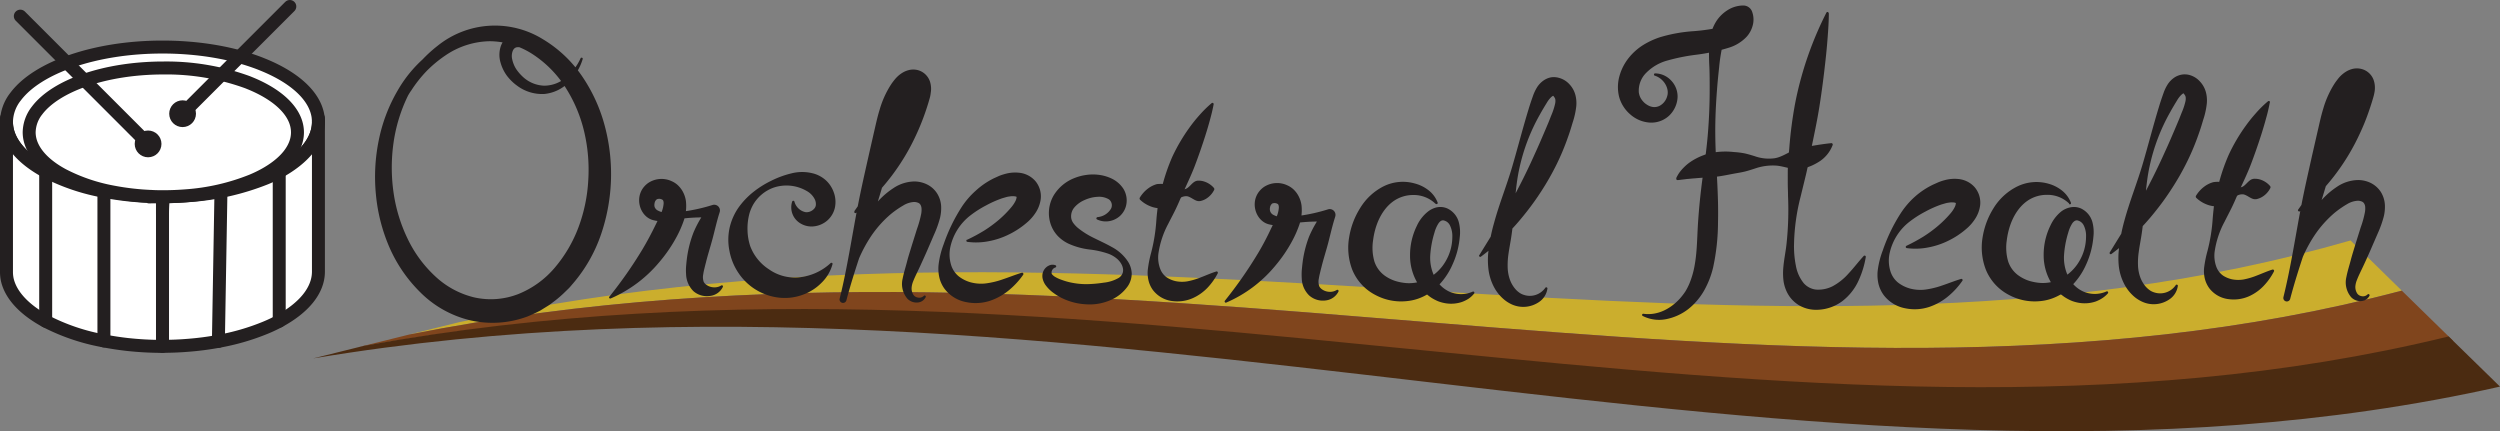 <svg xmlns="http://www.w3.org/2000/svg" viewBox="0 0 771.52 133.08"><rect x="0" y="0" width="771.52" height="133.08" fill="#808080" stroke="none"/><defs><style>.cls-1{fill:#cbae2d;}.cls-2{fill:#80451d;}.cls-3{fill:#4b2b11;}.cls-4,.cls-7{fill:#231f20;}.cls-5{fill:#fff;}.cls-5,.cls-6,.cls-7{stroke:#231f20;stroke-linecap:round;stroke-linejoin:round;stroke-width:4px;}.cls-6{fill:none;}</style></defs><g id="Layer_2" data-name="Layer 2"><g id="Layer_1-2" data-name="Layer 1"><path class="cls-1" d="M725.39,74.21C542.37,127,347.85,54.71,141.82,99.4l-15.53,3.84c216.48-42.91,421.45,37.62,614.92-13.55Z"/><path class="cls-2" d="M741.21,89.69c-193.47,51.17-398.44-29.36-614.92,13.55l-15.5,3.85C337.71,66,553.13,154.7,757.05,105.17Z"/><path class="cls-3" d="M755.67,103.83c-203,49.66-417.52-38.36-643.53,2.93l-15.5,3.85c236.47-39.5,461.43,56.73,674.88,8.7Z"/><path class="cls-4" d="M517.28,55a12.22,12.22,0,0,1,.88-1.58,16.35,16.35,0,0,1,1.13-1.39c.41-.42.84-.85,1.29-1.23s.94-.73,1.44-1.06a18.94,18.94,0,0,1,6.43-2.62,23.33,23.33,0,0,1,6.66-.2,25,25,0,0,1,3.23.4c1.06.22,2.12.56,3.16.87a13,13,0,0,0,6.2.64c2-.32,3.95-1.65,5.76-2.43a10.94,10.94,0,0,1,2.73-.81c.92-.2,1.83-.37,2.77-.53,1.88-.31,3.76-.63,6.18-.88h0a.4.4,0,0,1,.45.37.32.32,0,0,1,0,.17,10.49,10.49,0,0,1-4.57,5.4c-.5.3-1,.57-1.55.83s-1.06.47-1.61.64a12.32,12.32,0,0,1-1.66.44,10.76,10.76,0,0,1-1.71.12c-2.3,0-4.55-1-6.66-1.06a16.74,16.74,0,0,0-6.3.94c-1,.32-2.07.67-3.09.92s-2,.4-3,.58c-2,.36-3.9.79-5.78,1s-3.75.27-5.68.42c-.47.05-1,.09-1.46.12s-1,.11-1.51.14-1,.12-1.58.18-1.08.15-1.69.19h0a.39.39,0,0,1-.39-.56Z"/><path class="cls-4" d="M351.8,60.92a9.86,9.86,0,0,1,2.53-2.77,8.15,8.15,0,0,1,2.73-1.34,12.44,12.44,0,0,1,4.39.36,13.07,13.07,0,0,1,1.54.71,3.53,3.53,0,0,0,2.95.41c.92-.34,1.73-1.58,2.62-2.15a2.25,2.25,0,0,1,1.4-.39,5.44,5.44,0,0,1,1.47.21,6.63,6.63,0,0,1,3.16,2,.59.59,0,0,1,.09.69,6.72,6.72,0,0,1-2.54,2.73,5.48,5.48,0,0,1-1.38.58,2.39,2.39,0,0,1-1.45,0c-1-.33-2.1-1.33-3.08-1.41a3.49,3.49,0,0,0-2.74,1.16,15.4,15.4,0,0,1-1.31,1.07,7.2,7.2,0,0,1-1.36.68,7.53,7.53,0,0,1-2.79.8,8.1,8.1,0,0,1-3-.59,9.86,9.86,0,0,1-3.16-2A.56.56,0,0,1,351.8,60.92Z"/><path class="cls-4" d="M677.75,60.34a9.74,9.74,0,0,1,2.54-2.77A8.11,8.11,0,0,1,683,56.23a7.52,7.52,0,0,1,2.91.05,6.83,6.83,0,0,1,1.49.31,14.78,14.78,0,0,1,1.54.7,3.49,3.49,0,0,0,2.95.41c.92-.33,1.72-1.57,2.61-2.15a2.34,2.34,0,0,1,1.4-.38,5.44,5.44,0,0,1,1.48.2,6.61,6.61,0,0,1,3.15,2,.59.59,0,0,1,.1.69,6.67,6.67,0,0,1-2.55,2.73,5.64,5.64,0,0,1-1.37.58,2.32,2.32,0,0,1-1.45,0c-1-.32-2.1-1.32-3.08-1.4a3.51,3.51,0,0,0-2.75,1.15,12.6,12.6,0,0,1-1.3,1.08,7.85,7.85,0,0,1-1.36.68,7.53,7.53,0,0,1-2.8.8,8.07,8.07,0,0,1-3-.6,9.71,9.71,0,0,1-3.16-2A.55.55,0,0,1,677.75,60.34Z"/><path class="cls-4" d="M148.69,10.82a29.72,29.72,0,0,0-13.75,6.7,39,39,0,0,0-9.11,12.16,48.67,48.67,0,0,0-4.4,14.5,54.4,54.4,0,0,0,0,15.08,48.34,48.34,0,0,0,4.29,14.26,38.29,38.29,0,0,0,8.56,11.72,26.71,26.71,0,0,0,12.21,6.57A23.37,23.37,0,0,0,160,90.73a28.81,28.81,0,0,0,11.24-8.16,41.84,41.84,0,0,0,7.3-12.47,48.93,48.93,0,0,0,3-14.41,51.27,51.27,0,0,0-1.19-14.77,44.14,44.14,0,0,0-5.63-13.61,34.14,34.14,0,0,0-10.05-10.39,24.74,24.74,0,0,0-13.52-4.2,25,25,0,0,0-13.71,4.4,38,38,0,0,0-5.8,4.82,39.74,39.74,0,0,0-4.73,6c-.74,1-1.32,2.19-2,3.3s-1.14,2.3-1.65,3.47-1,2.39-1.32,3.63l-.56,1.85L121,42.05a51.81,51.81,0,0,0,2.61,30.51A38.78,38.78,0,0,0,132,85.3a28.65,28.65,0,0,0,6,4.53,26.17,26.17,0,0,0,6.89,2.79,27.24,27.24,0,0,0,7.28.76A24.63,24.63,0,0,0,159.25,92a30.08,30.08,0,0,0,3.3-1.42,26.62,26.62,0,0,0,3-1.9,30.3,30.3,0,0,0,2.8-2.28c.85-.87,1.74-1.69,2.52-2.63s1.53-1.91,2.28-2.87,1.4-2,2-3.12a52,52,0,0,0,3.24-6.67c.42-1.17.89-2.32,1.22-3.52.17-.6.37-1.19.52-1.79l.44-1.81c.16-.6.26-1.22.38-1.83l.35-1.83c.14-1.24.38-2.47.43-3.71a46.81,46.81,0,0,0-1.08-14.82,47,47,0,0,0-5.45-13.86A35.79,35.79,0,0,0,165.4,17a16.51,16.51,0,0,0-1.53-1,14.23,14.23,0,0,0-1.51-.85,5.45,5.45,0,0,0-2.65-.59,1.66,1.66,0,0,0-.82.27,2,2,0,0,0-.61.77,4.42,4.42,0,0,0-.21,2.71,9.33,9.33,0,0,0,1.22,3,14,14,0,0,0,2.29,2.6,10.14,10.14,0,0,0,6.35,2.53,10.29,10.29,0,0,0,6.64-2.45,16.36,16.36,0,0,0,4.6-6,.35.35,0,0,1,.46-.17.33.33,0,0,1,.19.42,17,17,0,0,1-4.15,7A12.21,12.21,0,0,1,168,29a12.88,12.88,0,0,1-8.36-2.51,15.1,15.1,0,0,1-3.19-3.1,12.67,12.67,0,0,1-2-4.16,8.4,8.4,0,0,1,.14-5.09,6,6,0,0,1,1.67-2.42A5.82,5.82,0,0,1,159,10.4a9.43,9.43,0,0,1,5.08.66,17.94,17.94,0,0,1,2,1A19.12,19.12,0,0,1,168,13.11a38.71,38.71,0,0,1,11.84,12c12.27,18.8,10.9,45.71-4.6,62.61a32.38,32.38,0,0,1-6.6,5.5,32.76,32.76,0,0,1-3.81,2.09l-2,.81c-.66.28-1.38.43-2.07.65a29.06,29.06,0,0,1-8.53,1.06,30.57,30.57,0,0,1-15.94-5.11,32.32,32.32,0,0,1-6.33-5.37,43.5,43.5,0,0,1-8.46-13.9,58.12,58.12,0,0,1-3.63-15.73,56.29,56.29,0,0,1,.79-16.12,48.5,48.5,0,0,1,5.75-15.2,47.39,47.39,0,0,1,4.77-6.7A41.39,41.39,0,0,1,135.22,14a28.17,28.17,0,0,1,32.38-1.86,38.69,38.69,0,0,1,12.3,11.78,49.81,49.81,0,0,1,6.86,15.41,57.57,57.57,0,0,1-1.38,33.3,46.16,46.16,0,0,1-8.53,14.84c-.48.54-.92,1.12-1.45,1.63l-1.57,1.52a34.15,34.15,0,0,1-3.39,2.81,15.53,15.53,0,0,1-1.83,1.25l-1.89,1.17c-1.33.67-2.68,1.33-4.07,1.87A30.89,30.89,0,0,1,144.9,98.8a32.44,32.44,0,0,1-15.22-8.62,44.39,44.39,0,0,1-9.59-14.06A53.48,53.48,0,0,1,116,59.91a56.2,56.2,0,0,1,.87-16.53A49.88,49.88,0,0,1,122.68,28a39.67,39.67,0,0,1,10.86-12.23,32.18,32.18,0,0,1,7.18-3.88,28.34,28.34,0,0,1,7.89-1.75.35.35,0,0,1,.38.31.34.34,0,0,1-.28.38Z"/><path class="cls-4" d="M510.81,22.65a6.82,6.82,0,0,1,4.83,2.11,7.13,7.13,0,0,1,2.07,5.37,8.45,8.45,0,0,1-2.56,5.52A8.05,8.05,0,0,1,509,37.82a10,10,0,0,1-5.9-2.53,10.84,10.84,0,0,1-3.46-5.54,12.59,12.59,0,0,1,.18-6.43,15.62,15.62,0,0,1,2.83-5.46,17.83,17.83,0,0,1,4.5-4,24.42,24.42,0,0,1,5.16-2.38A46.77,46.77,0,0,1,522.5,9.63a58.38,58.38,0,0,0,9-1.35A6.79,6.79,0,0,0,534.3,7a2.33,2.33,0,0,0,.55-.77,1.66,1.66,0,0,0,.14-.5l2.75,2A4.65,4.65,0,0,0,534,9.39a10.15,10.15,0,0,0-2.47,4.91,54.86,54.86,0,0,0-1,6.54c-.24,2.27-.48,4.53-.64,6.8-.36,4.54-.57,9.08-.54,13.63s.3,9.11.54,13.67.42,9.11.3,13.66a66.45,66.45,0,0,1-1.52,14,27.43,27.43,0,0,1-2.73,7,19.46,19.46,0,0,1-2.22,3.17A18.82,18.82,0,0,1,521,95.4a16.28,16.28,0,0,1-6.85,3.1,11.17,11.17,0,0,1-7.21-1,.36.36,0,0,1,.22-.67h0c4.48.62,8.39-1.61,11.12-4.53A19.72,19.72,0,0,0,520.08,90a18.56,18.56,0,0,0,1.34-2.63,26.79,26.79,0,0,0,1.63-5.9c.72-4.12.69-8.52,1-13.08s.77-9.07,1.39-13.6,1.26-9,1.63-13.58.55-9.07.55-13.62c0-2.28,0-4.55-.09-6.83a68.6,68.6,0,0,1-.05-7,18.18,18.18,0,0,1,.68-3.82A12.54,12.54,0,0,1,530,6.06a11.44,11.44,0,0,1,3.26-3A9.1,9.1,0,0,1,538,1.7a2.88,2.88,0,0,1,2.7,1.87l.06.17A7,7,0,0,1,540.86,8,8.38,8.38,0,0,1,539,11.37a12.67,12.67,0,0,1-5.52,3.37,57.56,57.56,0,0,1-10.06,2.16,58.61,58.61,0,0,0-8.79,1.76,14.52,14.52,0,0,0-6.55,3.77,7.76,7.76,0,0,0-2.33,6.05A5,5,0,0,0,507,31.22a5.12,5.12,0,0,0,1.22,1.06,4.51,4.51,0,0,0,1.4.64,3.52,3.52,0,0,0,2.88-.46,4.73,4.73,0,0,0,2-2.75c.76-2.25-.89-5.43-3.83-6.36h0a.35.35,0,0,1-.23-.44A.34.34,0,0,1,510.81,22.65Z"/><path class="cls-4" d="M564.39,4.07c0,2.48-.17,4.9-.35,7.32s-.4,4.81-.67,7.2c-.52,4.77-1.13,9.5-1.87,14.2s-1.76,9.34-2.71,14c-.47,2.34-.88,4.69-1.43,7s-1.14,4.67-1.7,7a63.15,63.15,0,0,0-2,14.24,30.46,30.46,0,0,0,.57,7,11.83,11.83,0,0,0,2.4,5.34,5.89,5.89,0,0,0,3.82,2,9.77,9.77,0,0,0,5.16-1.06,17.85,17.85,0,0,0,4.86-3.9c1.56-1.65,3-3.58,4.7-5.43a.36.36,0,0,1,.51,0,.36.36,0,0,1,.12.33,28.68,28.68,0,0,1-2.2,7.21,16.68,16.68,0,0,1-5.05,6.42A13.49,13.49,0,0,1,560,95.6a10.29,10.29,0,0,1-4.76-1.37,9.62,9.62,0,0,1-3.49-3.54,11.35,11.35,0,0,1-1.38-4.32,19.73,19.73,0,0,1,0-4.06c.24-2.61.78-5,1-7.38a98.37,98.37,0,0,0,.43-14.48c0-1.22-.07-2.44-.08-3.66s0-2.43,0-3.65c0-2.43.25-4.85.46-7.26a126.87,126.87,0,0,1,1.9-14.43,107,107,0,0,1,9.57-27.56.36.36,0,0,1,.68.17Z"/><path class="cls-4" d="M188.09,91.52a132.37,132.37,0,0,0,10.2-14.61c1.47-2.47,2.81-5,4.05-7.55.32-.63.62-1.28.92-1.92s.58-1.2.81-1.77a8.61,8.61,0,0,0,.73-2.85,2.35,2.35,0,0,0-.07-.73c-.1-.23-.07-.26-.24-.41a1.91,1.91,0,0,0-1.41-.29.94.94,0,0,0-.6.32,1.77,1.77,0,0,0-.46.95,2.43,2.43,0,0,0,0,1.2,2.11,2.11,0,0,0,.79,1,6.31,6.31,0,0,0,3.68.81c1.44,0,3-.22,4.49-.41a53.37,53.37,0,0,0,8.91-2,1.78,1.78,0,0,1,2.22,1.18,1.76,1.76,0,0,1,0,1l-.21.66c-.78,2.54-1.34,5.11-2,7.58s-1.46,4.92-2.07,7.42c-.17.62-.32,1.27-.47,1.87s-.26,1.15-.33,1.65a4.38,4.38,0,0,0,.13,2.33c.57,1.27,3.2,2.5,5.42,1.15l0,0a.37.37,0,0,1,.5.12.39.39,0,0,1,0,.33,5,5,0,0,1-3.89,2.77A6.36,6.36,0,0,1,214,89.86a7.72,7.72,0,0,1-2.27-5.26,17.24,17.24,0,0,1,0-2.4c.07-.74.13-1.44.22-2.15a34.17,34.17,0,0,1,2.08-8.32,33.7,33.7,0,0,1,4.32-7.41l2,2.88a53.53,53.53,0,0,0-9.14.19c-1.53.17-3,.41-4.55.67a11.15,11.15,0,0,1-5.26-.17c-4.26-1.24-6.09-8-1.38-11.41a7.41,7.41,0,0,1,7.3-.55,7.11,7.11,0,0,1,1.73,1.1,8.25,8.25,0,0,1,1.33,1.54,8.55,8.55,0,0,1,1.31,3.55,13.83,13.83,0,0,1-.71,6.06,33.82,33.82,0,0,1-2,4.59,44,44,0,0,1-5.41,8,40.27,40.27,0,0,1-15.11,11.34.37.37,0,0,1-.47-.2A.36.36,0,0,1,188.09,91.52Z"/><path class="cls-4" d="M256.91,81.57a12.64,12.64,0,0,1-3.38,5.7A15.44,15.44,0,0,1,247.64,91a16,16,0,0,1-7.27.85A17.36,17.36,0,0,1,228,84.39a17.94,17.94,0,0,1-2.86-6.83,17.27,17.27,0,0,1,0-7.16,17.86,17.86,0,0,1,2.78-6.35,23.68,23.68,0,0,1,4.59-4.82,29.68,29.68,0,0,1,5.45-3.42,28.88,28.88,0,0,1,6.21-2.29,13.4,13.4,0,0,1,7.23.13A9.59,9.59,0,0,1,255,55.76a9.27,9.27,0,0,1,2.34,3.69,8.57,8.57,0,0,1,.33,4.57,7.4,7.4,0,0,1-2.44,4.1,7.55,7.55,0,0,1-4.1,1.74,6.55,6.55,0,0,1-4.24-1,5.74,5.74,0,0,1-2.41-6.67.38.38,0,0,1,.48-.21.41.41,0,0,1,.21.24v0a4.48,4.48,0,0,0,3.36,3.24,2.89,2.89,0,0,0,1.68-.27,3.23,3.23,0,0,0,1.23-1,2,2,0,0,0,.35-1.18,3.38,3.38,0,0,0-.3-1.41A5.91,5.91,0,0,0,249.06,59a12.41,12.41,0,0,0-10.25-1.12,11.94,11.94,0,0,0-6.42,5.35,13.61,13.61,0,0,0-1.07,2.53,17.7,17.7,0,0,0-.63,5.26,17.11,17.11,0,0,0,.82,4.9,14.61,14.61,0,0,0,5.82,7.21,13.81,13.81,0,0,0,9,2.48,16.76,16.76,0,0,0,10-4.41h0a.38.38,0,0,1,.52,0A.37.37,0,0,1,256.91,81.57Z"/><path class="cls-4" d="M263.68,65.13A101.15,101.15,0,0,0,277,39.45c.77-2.25,1.47-4.52,2-6.81.3-1.14.56-2.3.8-3.45l.18-.85a4.42,4.42,0,0,0,.08-.54c0-.3-.07-.48,0-.14a1.85,1.85,0,0,0,.45.69,1.92,1.92,0,0,0,.87.47,1.86,1.86,0,0,0,.75,0c.12,0,.14,0,.11,0a2.63,2.63,0,0,0-.43.42l-.36.52c-.15.19-.27.41-.41.61a25.77,25.77,0,0,0-2.6,5.83c-.69,2.16-1.36,4.52-2,6.91l-2,7.12c-1.38,4.74-2.73,9.49-4.23,14.2-3,9.42-6.5,18.71-9,28.25v0a1.07,1.07,0,0,1-2.08-.54c.87-3.41,1.66-6.85,2.57-10.3a71.11,71.11,0,0,1,3.39-10.32,33.61,33.61,0,0,1,6-9.54,24.21,24.21,0,0,1,4.49-3.83A12,12,0,0,1,282.15,56a9,9,0,0,1,3.88.89,7.66,7.66,0,0,1,3.22,2.89,8.25,8.25,0,0,1,1.2,3.92,13.17,13.17,0,0,1-.32,3.42,32.42,32.42,0,0,1-1.93,5.4l-2.09,4.85c-.7,1.61-1.44,3.21-2.17,4.81s-1.59,3.25-2.13,4.65a6.35,6.35,0,0,0-.48,2,3.65,3.65,0,0,0,.41,1.89,2,2,0,0,0,1.44,1.09,2,2,0,0,0,1.93-.52l0,0a.36.36,0,0,1,.5,0,.36.36,0,0,1,.08.39,3,3,0,0,1-2.59,1.68A3.93,3.93,0,0,1,280,92.15,7,7,0,0,1,278.56,86c.4-2,.93-3.57,1.37-5.3s1-3.39,1.5-5.07l1.57-5A32.4,32.4,0,0,0,284.29,66a6.9,6.9,0,0,0,.09-1.82,2.54,2.54,0,0,0-.36-1.06,1.48,1.48,0,0,0-.68-.54,3.44,3.44,0,0,0-1.23-.25,7.16,7.16,0,0,0-3.34,1.07A28.93,28.93,0,0,0,275,66a33.19,33.19,0,0,0-6.47,7.33,42.92,42.92,0,0,0-4.5,9.2,87.39,87.39,0,0,0-2.8,10.09l-2.08-.52c2.37-9.58,3.79-19.41,5.69-29.11.95-4.85,2.05-9.67,3.13-14.49l1.64-7.22c.57-2.39,1.05-4.83,1.84-7.38a29,29,0,0,1,3.42-7.65c.21-.31.4-.62.63-.91l.34-.45.18-.23.24-.28a9.12,9.12,0,0,1,2.36-2,7,7,0,0,1,1.81-.74,5.67,5.67,0,0,1,2.58-.06,5.37,5.37,0,0,1,2.5,1.3,5.53,5.53,0,0,1,1.46,2.22,7.31,7.31,0,0,1,.27,3.51A10.7,10.7,0,0,1,287,30l-.27.95c-.35,1.24-.75,2.46-1.17,3.68a72.49,72.49,0,0,1-2.89,7.14,67.55,67.55,0,0,1-18.43,23.89.35.35,0,0,1-.51-.48Z"/><path class="cls-4" d="M298.44,74a51.85,51.85,0,0,0,5.3-2.85,39.61,39.61,0,0,0,4.57-3.36,33.36,33.36,0,0,0,3.83-3.88,9.84,9.84,0,0,0,1.21-1.81,3.37,3.37,0,0,0,.39-1.33c0-.21,0,0,0,0s.1,0-.35-.15a5.11,5.11,0,0,0-1.78,0,7.46,7.46,0,0,0-1.09.21l-1.27.37a32.55,32.55,0,0,0-4.93,2.19,32.12,32.12,0,0,0-4.73,3,16.89,16.89,0,0,0-6.24,9.55,11.06,11.06,0,0,0,.09,5.55,7.3,7.3,0,0,0,2.43,3.79,10.54,10.54,0,0,0,3.7,1.85,12.38,12.38,0,0,0,4.69.33,25.34,25.34,0,0,0,5.3-1.29c1.85-.61,3.74-1.39,5.77-2a.38.38,0,0,1,.47.24.41.41,0,0,1,0,.33,23.89,23.89,0,0,1-4.32,4.73,18.38,18.38,0,0,1-5.91,3.34,14.3,14.3,0,0,1-7.36.43,10.87,10.87,0,0,1-6.69-4.08,9.67,9.67,0,0,1-1.66-3.66,12.26,12.26,0,0,1-.22-3.69,26.92,26.92,0,0,1,1.59-6.46,53,53,0,0,1,5.56-11.48,25.19,25.19,0,0,1,4.31-5A23.79,23.79,0,0,1,306.76,55l1.57-.71a15.26,15.26,0,0,1,1.84-.61,11.39,11.39,0,0,1,4.25-.38,7.68,7.68,0,0,1,5,2.46,7.34,7.34,0,0,1,1.76,5.66,10,10,0,0,1-1.66,4.34,13.62,13.62,0,0,1-2.59,2.91,25.44,25.44,0,0,1-5.65,3.72A23.79,23.79,0,0,1,305,74.46a20,20,0,0,1-6.46.18.36.36,0,0,1-.31-.41.37.37,0,0,1,.2-.28Z"/><path class="cls-4" d="M338.7,67a5.34,5.34,0,0,0,4.19-2.64,2.29,2.29,0,0,0-.65-2.82,5.85,5.85,0,0,0-3.48-.8,10.63,10.63,0,0,0-2.16.32,12.63,12.63,0,0,0-2.09.76,8.48,8.48,0,0,0-3.08,2.35,4.25,4.25,0,0,0-.85,3.07,3.54,3.54,0,0,0,.6,1.52,8.66,8.66,0,0,0,1.49,1.6,25,25,0,0,0,4.75,3c1.83.92,3.8,1.8,5.7,2.87a13.52,13.52,0,0,1,5,4.52,7.33,7.33,0,0,1,1.14,3.6,7,7,0,0,1-1.18,3.92,12.56,12.56,0,0,1-5.89,4.56,15.94,15.94,0,0,1-7,1.08,19,19,0,0,1-6.83-1.62,16.63,16.63,0,0,1-3.06-1.76,10.79,10.79,0,0,1-2.71-2.66,5.55,5.55,0,0,1-.86-2.08,4.05,4.05,0,0,1,0-1.26,3.67,3.67,0,0,1,.41-1.14,3.47,3.47,0,0,1,1.59-1.45,2.53,2.53,0,0,1,2-.08.36.36,0,0,1,.2.48.4.4,0,0,1-.23.21h0a1.67,1.67,0,0,0-1.18,1.68.85.85,0,0,0,.11.36c0,.09.12.12.21.25a3.31,3.31,0,0,0,.68.55,10.49,10.49,0,0,0,2.19,1,19.08,19.08,0,0,0,2.55.75,23,23,0,0,0,5.21.55,38.64,38.64,0,0,0,5.16-.46,11.54,11.54,0,0,0,4.63-1.48,2.92,2.92,0,0,0,1.24-1.62,3.1,3.1,0,0,0,.08-1.11,4.38,4.38,0,0,0-.34-1.18,5.94,5.94,0,0,0-1.65-2.09,8.85,8.85,0,0,0-2.41-1.4A27.1,27.1,0,0,0,336.25,77a22,22,0,0,1-6.54-1.82,11.35,11.35,0,0,1-3.23-2.31A10,10,0,0,1,324.19,69a10.82,10.82,0,0,1,1-8.72,13,13,0,0,1,6.31-5.3,15.49,15.49,0,0,1,3.79-1,14.2,14.2,0,0,1,4,0,12.7,12.7,0,0,1,3.94,1.21,8.82,8.82,0,0,1,3.41,3,6.85,6.85,0,0,1,1,4.63,6.39,6.39,0,0,1-2.09,3.9A6.55,6.55,0,0,1,342,68.29a6.24,6.24,0,0,1-3.45-.57.37.37,0,0,1-.16-.49.34.34,0,0,1,.28-.2Z"/><path class="cls-4" d="M374.54,32.17c-.31,1.74-.74,3.38-1.18,5s-.92,3.22-1.42,4.79q-1.5,4.71-3.22,9.24c-1.15,3-2.58,5.94-3.91,8.91-.65,1.49-1.29,3-2,4.48s-1.51,2.94-2.26,4.44a27.74,27.74,0,0,0-3.07,9.34,9.92,9.92,0,0,0,.55,4.55,5.66,5.66,0,0,0,2.13,2.75,8.31,8.31,0,0,0,2.68,1.1,9.9,9.9,0,0,0,3.57.06,22.16,22.16,0,0,0,4.19-1.24c1.49-.56,3-1.26,4.75-1.81a.38.38,0,0,1,.47.25.41.41,0,0,1,0,.29,19.59,19.59,0,0,1-3.06,4.36A14.47,14.47,0,0,1,368.12,92a11.78,11.78,0,0,1-6.25.92,8.83,8.83,0,0,1-6-3.32,8.22,8.22,0,0,1-1.45-3.14,9.86,9.86,0,0,1-.21-3.12A35.07,35.07,0,0,1,355.25,78a53.36,53.36,0,0,0,1.61-10c.06-.86.14-1.71.24-2.56s.18-1.71.33-2.54c.27-1.69.71-3.33,1.13-5a58.24,58.24,0,0,1,3.28-9.64A55.61,55.61,0,0,1,367,39.48a45.59,45.59,0,0,1,3.21-4,34.7,34.7,0,0,1,3.72-3.65.38.38,0,0,1,.53.05.42.42,0,0,1,.08.3Z"/><path class="cls-4" d="M443,62.88a9.63,9.63,0,0,0-6.86-2.7,10.54,10.54,0,0,0-6.36,2.09c-3.56,2.68-5.48,7.35-6.05,12a15.22,15.22,0,0,0,.42,6.42,8.77,8.77,0,0,0,3.56,4.63,12,12,0,0,0,2.93,1.4,16.37,16.37,0,0,0,3.29.64,12.35,12.35,0,0,0,6.76-1.43,13.9,13.9,0,0,0,5.43-5.28,14.89,14.89,0,0,0,2.08-7.5,7.48,7.48,0,0,0-.71-3.54A2.81,2.81,0,0,0,445.41,68a1.28,1.28,0,0,0-.83.25,2.69,2.69,0,0,0-.69.75,10.11,10.11,0,0,0-1.2,2.78,30.33,30.33,0,0,0-1.31,7.07,13.27,13.27,0,0,0,1.31,6.51A9.42,9.42,0,0,0,447.27,90a8.88,8.88,0,0,0,7.22,0h0a.36.36,0,0,1,.47.18.35.35,0,0,1,0,.37,7.76,7.76,0,0,1-1.66,1.57,9.93,9.93,0,0,1-2.11,1.06,10.56,10.56,0,0,1-4.82.45A11.47,11.47,0,0,1,443.9,93a12.78,12.78,0,0,1-2.26-1.18,13.66,13.66,0,0,1-3.6-3.55,16.48,16.48,0,0,1-2.89-9.42,20.49,20.49,0,0,1,2.11-9.17,11.88,11.88,0,0,1,3.22-4.22A6.94,6.94,0,0,1,443.34,64a5.43,5.43,0,0,1,3.27.31,6.54,6.54,0,0,1,3.57,4.19,12.21,12.21,0,0,1,.31,4.68,25.55,25.55,0,0,1-2.25,8.49A21.75,21.75,0,0,1,443,89a16,16,0,0,1-4,2.62,14.7,14.7,0,0,1-4.78,1.3A16.84,16.84,0,0,1,424.4,91a15.22,15.22,0,0,1-7.09-7.78,19,19,0,0,1-.95-10,24.07,24.07,0,0,1,3.39-9A18,18,0,0,1,427,57.49a13.47,13.47,0,0,1,9.72-.84A11.58,11.58,0,0,1,441,58.83a8.72,8.72,0,0,1,2.67,3.68.35.35,0,0,1-.22.46.36.36,0,0,1-.37-.08Z"/><path class="cls-4" d="M456.55,78.71,461.3,71c1.51-2.58,3-5.11,4.45-7.7,2.86-5.16,5.49-10.38,7.86-15.7,1.22-2.64,2.36-5.32,3.5-8l.84-2,.79-2A20.07,20.07,0,0,0,479.92,32,3.8,3.8,0,0,0,480,30.8a1.57,1.57,0,0,0-.25-.69c-.13-.21-.28-.35-.29-.39a.21.21,0,0,1,0-.07.13.13,0,0,0-.12-.06c-.32,0-1.22.86-1.91,2s-1.53,2.51-2.24,3.81a59,59,0,0,0-6.32,16.65c-1.29,5.85-1.37,11.94-2.06,17.9-.17,1.49-.38,3-.63,4.46s-.5,2.86-.69,4.21a23.76,23.76,0,0,0-.21,3.9,12.29,12.29,0,0,0,.61,3.55,9.27,9.27,0,0,0,1.65,3,6.58,6.58,0,0,0,1.21,1.15,4.77,4.77,0,0,0,1.43.75,5.83,5.83,0,0,0,6.71-2.15v0a.37.37,0,0,1,.5-.1.34.34,0,0,1,.16.33,6,6,0,0,1-2.74,4.25,8.62,8.62,0,0,1-8.06.73,10.78,10.78,0,0,1-2.44-1.47,13,13,0,0,1-3.44-4.34,16,16,0,0,1-1.53-5.18,24.21,24.21,0,0,1-.05-5.1,53.72,53.72,0,0,1,1.78-9.1c1.58-5.85,3.9-11.56,5.6-17.36s3.2-11.67,5-17.58c.44-1.48.94-2.95,1.46-4.41a13.41,13.41,0,0,1,1.16-2.45,7.32,7.32,0,0,1,2.47-2.46,6,6,0,0,1,2-.73A5.71,5.71,0,0,1,481,24a6.79,6.79,0,0,1,3.41,2.08,7.66,7.66,0,0,1,1.78,3.28,10,10,0,0,1,.27,3.31,24.33,24.33,0,0,1-1.12,5.13c-.44,1.49-.9,3-1.42,4.43a74.16,74.16,0,0,1-3.59,8.59,80.45,80.45,0,0,1-4.6,8.08,82,82,0,0,1-5.44,7.51,71.05,71.05,0,0,1-13.26,12.79.36.36,0,0,1-.52-.48Z"/><path class="cls-4" d="M588.29,75.88A53.11,53.11,0,0,0,593.6,73a39.48,39.48,0,0,0,4.56-3.36A33.36,33.36,0,0,0,602,65.79,9.11,9.11,0,0,0,603.2,64a3.36,3.36,0,0,0,.4-1.32c0-.21,0,0,0,0s.1,0-.34-.15a5.18,5.18,0,0,0-1.79,0,7.72,7.72,0,0,0-1.09.21l-1.27.37a33,33,0,0,0-4.93,2.19,32.66,32.66,0,0,0-4.73,3,16.83,16.83,0,0,0-6.23,9.55,11,11,0,0,0,.09,5.55,7.29,7.29,0,0,0,2.42,3.79,10.63,10.63,0,0,0,3.7,1.85,12.42,12.42,0,0,0,4.7.33,26,26,0,0,0,5.3-1.29c1.84-.61,3.73-1.39,5.77-2a.37.37,0,0,1,.46.24.35.35,0,0,1-.05.33,23.59,23.59,0,0,1-4.32,4.73,18.17,18.17,0,0,1-5.91,3.34,14.26,14.26,0,0,1-7.35.43,10.87,10.87,0,0,1-6.7-4.08,9.82,9.82,0,0,1-1.66-3.66,12.59,12.59,0,0,1-.22-3.69,26.46,26.46,0,0,1,1.6-6.46,52.54,52.54,0,0,1,5.55-11.48A25.58,25.58,0,0,1,591,60.66a24.35,24.35,0,0,1,5.66-3.73l1.58-.7a14.54,14.54,0,0,1,1.83-.61,11.42,11.42,0,0,1,4.26-.38,7.74,7.74,0,0,1,2.54.67,7.65,7.65,0,0,1,2.46,1.79,7.33,7.33,0,0,1,1.5,2.72,7.52,7.52,0,0,1,.26,2.94,9.89,9.89,0,0,1-1.66,4.34,13.62,13.62,0,0,1-2.59,2.91,25.22,25.22,0,0,1-5.65,3.72,23.79,23.79,0,0,1-6.29,2.06,20,20,0,0,1-6.46.18.38.38,0,0,1-.31-.41.36.36,0,0,1,.21-.28Z"/><path class="cls-4" d="M638.57,62.83a9.55,9.55,0,0,0-6.86-2.7,10.47,10.47,0,0,0-6.36,2.08c-3.56,2.69-5.48,7.35-6.05,12a15.2,15.2,0,0,0,.42,6.42,8.67,8.67,0,0,0,3.56,4.63,12,12,0,0,0,2.93,1.41,16.36,16.36,0,0,0,3.29.63,12.27,12.27,0,0,0,6.76-1.43,13.87,13.87,0,0,0,5.43-5.27,14.92,14.92,0,0,0,2.08-7.51,7.29,7.29,0,0,0-.71-3.53A2.83,2.83,0,0,0,641,68a1.35,1.35,0,0,0-.83.26,2.63,2.63,0,0,0-.69.74,10.24,10.24,0,0,0-1.2,2.78,30.32,30.32,0,0,0-1.31,7.08,13.34,13.34,0,0,0,1.31,6.5,9.4,9.4,0,0,0,4.58,4.58,8.85,8.85,0,0,0,7.22,0h0a.34.34,0,0,1,.47.17.35.35,0,0,1,0,.37A7.8,7.8,0,0,1,648.82,92a10.42,10.42,0,0,1-2.11,1.06,10.56,10.56,0,0,1-4.82.44,12.06,12.06,0,0,1-2.45-.62,13.48,13.48,0,0,1-2.26-1.18,13.66,13.66,0,0,1-3.6-3.55,16.52,16.52,0,0,1-2.89-9.42,20.46,20.46,0,0,1,2.11-9.17A12,12,0,0,1,636,65.36,6.94,6.94,0,0,1,638.88,64a5.43,5.43,0,0,1,3.27.31,6.56,6.56,0,0,1,3.57,4.19,12.26,12.26,0,0,1,.31,4.69,25.56,25.56,0,0,1-2.25,8.48A21.65,21.65,0,0,1,638.49,89a15.69,15.69,0,0,1-4,2.62,14.7,14.7,0,0,1-4.78,1.3A16.83,16.83,0,0,1,619.94,91a15.26,15.26,0,0,1-7.09-7.78,19,19,0,0,1-1-10,24.07,24.07,0,0,1,3.39-9,17.93,17.93,0,0,1,7.27-6.66,13.52,13.52,0,0,1,9.72-.85,11.71,11.71,0,0,1,4.22,2.18,8.81,8.81,0,0,1,2.66,3.69.36.36,0,0,1-.22.46.36.36,0,0,1-.37-.09Z"/><path class="cls-4" d="M651.1,77.88l4.74-7.7c1.51-2.58,3-5.11,4.46-7.7,2.85-5.16,5.48-10.38,7.85-15.7,1.23-2.64,2.36-5.32,3.5-8l.84-2,.79-2a19.56,19.56,0,0,0,1.18-3.57,3.79,3.79,0,0,0,.06-1.18,1.54,1.54,0,0,0-.25-.68c-.13-.22-.28-.35-.29-.39a.41.41,0,0,1,0-.08.15.15,0,0,0-.12-.05c-.31,0-1.22.86-1.91,2s-1.53,2.52-2.24,3.82a59,59,0,0,0-6.32,16.65c-1.29,5.85-1.37,11.93-2.06,17.9-.17,1.49-.38,3-.63,4.46s-.5,2.85-.68,4.2a22.85,22.85,0,0,0-.22,3.91,12.22,12.22,0,0,0,.61,3.54,9.51,9.51,0,0,0,1.65,3,7.24,7.24,0,0,0,1.21,1.14,4.67,4.67,0,0,0,1.43.75A5.83,5.83,0,0,0,671.45,88h0a.35.35,0,0,1,.49-.11.36.36,0,0,1,.16.34,6,6,0,0,1-2.74,4.24,8.56,8.56,0,0,1-5.23,1.4,8.42,8.42,0,0,1-2.83-.67,10.74,10.74,0,0,1-2.44-1.46,13,13,0,0,1-3.43-4.34,15.84,15.84,0,0,1-1.54-5.18,24.22,24.22,0,0,1,0-5.1A53.84,53.84,0,0,1,655.63,68c1.59-5.84,3.9-11.55,5.61-17.35s3.2-11.67,5-17.58c.44-1.48.94-2.95,1.46-4.41a13.11,13.11,0,0,1,1.16-2.45,7.34,7.34,0,0,1,2.47-2.47,6.16,6.16,0,0,1,2-.72,5.71,5.71,0,0,1,2.26.1A6.71,6.71,0,0,1,679,25.24a7.76,7.76,0,0,1,1.78,3.29,10,10,0,0,1,.27,3.31A23.72,23.72,0,0,1,679.92,37c-.43,1.49-.9,3-1.42,4.43A74,74,0,0,1,674.91,50a79.36,79.36,0,0,1-4.6,8.08,80.77,80.77,0,0,1-5.44,7.52,71.32,71.32,0,0,1-13.26,12.78.35.35,0,0,1-.5-.08A.35.35,0,0,1,651.1,77.88Z"/><path class="cls-4" d="M378,92.82a132.37,132.37,0,0,0,10.2-14.61c1.48-2.47,2.81-5,4-7.55.32-.63.62-1.27.92-1.91s.58-1.21.81-1.78a8.37,8.37,0,0,0,.73-2.85,2.38,2.38,0,0,0-.07-.73c-.1-.23-.07-.25-.23-.41A1.9,1.9,0,0,0,393,62.7a.84.84,0,0,0-.59.31,1.85,1.85,0,0,0-.47,1,2.29,2.29,0,0,0,.05,1.19,2,2,0,0,0,.78,1,6.31,6.31,0,0,0,3.68.81c1.44,0,3-.22,4.49-.41a53.71,53.71,0,0,0,8.92-2,1.78,1.78,0,0,1,2.21,2.22l-.2.66c-.79,2.54-1.35,5.11-2,7.58s-1.46,4.92-2.07,7.43c-.17.61-.32,1.26-.46,1.86A16.23,16.23,0,0,0,407,86a4.38,4.38,0,0,0,.13,2.33c.57,1.27,3.2,2.5,5.42,1.15l0,0a.37.37,0,0,1,.53.45,5,5,0,0,1-3.89,2.78A6.38,6.38,0,0,1,404,91.16a7.63,7.63,0,0,1-2.27-5.25,19.18,19.18,0,0,1,0-2.41c.07-.74.13-1.43.22-2.15A34.17,34.17,0,0,1,404,73a34.44,34.44,0,0,1,4.32-7.4l2,2.87a55.68,55.68,0,0,0-9.14.19c-1.52.17-3,.41-4.54.67a11.31,11.31,0,0,1-5.27-.16c-4.26-1.25-6.09-8-1.38-11.42a7.41,7.41,0,0,1,7.3-.55,7.11,7.11,0,0,1,1.73,1.1,7.89,7.89,0,0,1,1.33,1.54,8.55,8.55,0,0,1,1.31,3.55,13.66,13.66,0,0,1-.71,6.06,33.82,33.82,0,0,1-2,4.59,44,44,0,0,1-5.41,8,40.17,40.17,0,0,1-15.11,11.34.36.36,0,0,1-.47-.2A.38.38,0,0,1,378,92.82Z"/><path class="cls-4" d="M700.49,31.58a50.25,50.25,0,0,1-1.18,5c-.43,1.64-.92,3.22-1.41,4.8-1,3.14-2.07,6.21-3.22,9.24s-2.59,5.93-3.92,8.91c-.65,1.49-1.28,3-2,4.47s-1.51,2.95-2.25,4.44a27.65,27.65,0,0,0-3.07,9.35,9.92,9.92,0,0,0,.54,4.55,5.78,5.78,0,0,0,2.13,2.75,8.47,8.47,0,0,0,2.69,1.1,9.89,9.89,0,0,0,3.57.06A22.37,22.37,0,0,0,696.56,85c1.48-.56,3-1.26,4.74-1.81a.39.39,0,0,1,.48.25.37.37,0,0,1,0,.29,18.9,18.9,0,0,1-3.06,4.35,14.27,14.27,0,0,1-4.61,3.33,11.68,11.68,0,0,1-6.25.92,8.79,8.79,0,0,1-6-3.31,8.4,8.4,0,0,1-1.46-3.14,10.5,10.5,0,0,1-.21-3.12,36.29,36.29,0,0,1,1.07-5.36,53.45,53.45,0,0,0,1.6-10c.07-.85.15-1.71.24-2.55s.19-1.71.34-2.55c.26-1.69.71-3.32,1.13-5a58.24,58.24,0,0,1,3.28-9.64A54,54,0,0,1,693,38.9a45.59,45.59,0,0,1,3.21-4,32.94,32.94,0,0,1,3.72-3.65.37.37,0,0,1,.52.05.33.33,0,0,1,.08.3Z"/><path class="cls-4" d="M709.23,64.69A101.18,101.18,0,0,0,722.6,39c.76-2.25,1.47-4.52,2-6.81.29-1.15.56-2.3.79-3.46l.19-.84a3.06,3.06,0,0,0,.07-.55c0-.29-.06-.47,0-.14a1.57,1.57,0,0,0,.45.69,1.85,1.85,0,0,0,.86.47,1.68,1.68,0,0,0,.75,0c.13,0,.14,0,.11,0a2.86,2.86,0,0,0-.42.43l-.37.51c-.14.2-.26.42-.41.62a26,26,0,0,0-2.59,5.83c-.7,2.16-1.36,4.52-2,6.91L720,49.78c-1.37,4.74-2.73,9.49-4.23,14.2-3,9.41-6.5,18.71-9,28.25v0a1.07,1.07,0,0,1-2.08-.54c.87-3.4,1.66-6.85,2.57-10.3a70.69,70.69,0,0,1,3.39-10.32,33.48,33.48,0,0,1,6-9.53,24.13,24.13,0,0,1,4.48-3.84,12,12,0,0,1,6.57-2.14,8.91,8.91,0,0,1,3.88.88,7.85,7.85,0,0,1,3.22,2.89A8.42,8.42,0,0,1,736,63.28a12.79,12.79,0,0,1-.32,3.42,32.45,32.45,0,0,1-1.92,5.4l-2.1,4.84c-.7,1.62-1.43,3.22-2.17,4.82S727.9,85,727.37,86.4a6.49,6.49,0,0,0-.49,2,3.71,3.71,0,0,0,.41,1.88,2,2,0,0,0,1.44,1.1,2,2,0,0,0,1.93-.52l0,0a.35.35,0,0,1,.5,0,.36.36,0,0,1,.09.39,3,3,0,0,1-2.59,1.67,3.94,3.94,0,0,1-3.1-1.23,7.07,7.07,0,0,1-1.46-6.14c.39-2,.92-3.56,1.37-5.29s1-3.39,1.49-5.07l1.57-5a30.05,30.05,0,0,0,1.29-4.63,6.47,6.47,0,0,0,.09-1.82,2.24,2.24,0,0,0-.36-1,1.46,1.46,0,0,0-.68-.55,3.36,3.36,0,0,0-1.23-.24A7.13,7.13,0,0,0,724.33,63a29.61,29.61,0,0,0-3.81,2.64,33.73,33.73,0,0,0-6.47,7.34,42.46,42.46,0,0,0-4.5,9.2,85.24,85.24,0,0,0-2.79,10.08l-2.09-.51c2.37-9.59,3.8-19.41,5.69-29.12.95-4.85,2.06-9.66,3.13-14.48l1.65-7.22c.57-2.39,1.05-4.83,1.83-7.38a29.71,29.71,0,0,1,3.42-7.65c.21-.31.41-.62.64-.92l.34-.44.17-.23.24-.29a9.59,9.59,0,0,1,2.37-2,7.56,7.56,0,0,1,1.8-.74,5.72,5.72,0,0,1,2.59-.05,5.4,5.4,0,0,1,4,3.51,7.38,7.38,0,0,1,.28,3.52,12.89,12.89,0,0,1-.26,1.27l-.27.95c-.36,1.24-.76,2.47-1.18,3.68a67.19,67.19,0,0,1-2.89,7.15,67.41,67.41,0,0,1-18.43,23.89.36.36,0,0,1-.5-.06A.35.35,0,0,1,709.23,64.69Z"/><path class="cls-5" d="M98.27,37.61c0,5.88-4.57,11.24-12.1,15.32a42.36,42.36,0,0,1-4.22,2h0a78.22,78.22,0,0,1-23.79,5.44q-3.79.3-7.76.32h-.26q-2,0-4-.09a93.23,93.23,0,0,1-14-1.59,64,64,0,0,1-18-6.1C7.61,49.41,3.31,44.94,2.25,40A11.89,11.89,0,0,1,2,37.61a12.93,12.93,0,0,1,2.85-7.84c6.68-8.89,24.44-15.25,45.29-15.25,11.47,0,22,1.91,30.25,5.13l.71.29C91.6,24.18,98.27,30.52,98.27,37.61Z"/><path class="cls-5" d="M50.14,60.71V106.9a100.52,100.52,0,0,1-11-.61q-3.64-.42-7.07-1.08a63.65,63.65,0,0,1-18-6.09c-6.49-3.52-10.79-8-11.85-12.93A11.89,11.89,0,0,1,2,83.8V37.61A11.89,11.89,0,0,0,2.25,40c1.06,4.94,5.36,9.41,11.85,12.93a64,64,0,0,0,18,6.1,93.23,93.23,0,0,0,14,1.59,1.24,1.24,0,0,1,0,.16C47.48,60.73,48.81,60.71,50.14,60.71Z"/><path class="cls-5" d="M50.4,60.71c-.17,1.78-.26,3.6-.26,5.44V60.71Z"/><path class="cls-5" d="M98.27,37.61V83.8c0,5.88-4.57,11.24-12.1,15.32a44.7,44.7,0,0,1-4.22,2h0a70.71,70.71,0,0,1-14.55,4.22,87.78,87.78,0,0,1-9.24,1.21c-2.61.22-5.29.33-8,.33V66.15c0-1.84.09-3.66.26-5.44q4,0,7.76-.32A78.22,78.22,0,0,0,82,55h0a42.36,42.36,0,0,0,4.22-2C93.7,48.85,98.27,43.49,98.27,37.61Z"/><line class="cls-6" x1="2" y1="37.61" x2="2" y2="36.51"/><line class="cls-6" x1="98.27" y1="37.61" x2="98.27" y2="36.51"/><line class="cls-6" x1="14.1" y1="99.12" x2="14.1" y2="52.93"/><line class="cls-6" x1="86.17" y1="52.93" x2="86.17" y2="99.12"/><line class="cls-6" x1="32.07" y1="59.03" x2="32.07" y2="105.21"/><line class="cls-6" x1="68.19" y1="59.03" x2="67.4" y2="105.36"/><path class="cls-5" d="M91.8,40.84c0,5.06-3.93,9.67-10.41,13.18-1.13.61-2.34,1.19-3.63,1.73h0A67.34,67.34,0,0,1,57.3,60.43c-2.17.17-4.4.27-6.67.27h-.22c-1.17,0-2.32,0-3.46-.07a79.76,79.76,0,0,1-12.08-1.37A55.2,55.2,0,0,1,19.42,54c-5.59-3-9.28-6.88-10.2-11.12A10.14,10.14,0,0,1,9,40.84a11.17,11.17,0,0,1,2.44-6.74c5.75-7.64,21-13.12,39-13.12a73.24,73.24,0,0,1,26,4.41l.61.25C86.06,29.29,91.8,34.74,91.8,40.84Z"/><line class="cls-6" x1="43.57" y1="42.28" x2="6.27" y2="4.98"/><line class="cls-6" x1="56.35" y1="35.09" x2="89.44" y2="2"/><circle class="cls-7" cx="45.7" cy="44.41" r="2.13"/><circle class="cls-7" cx="56.35" cy="35.09" r="2.13"/></g></g></svg>